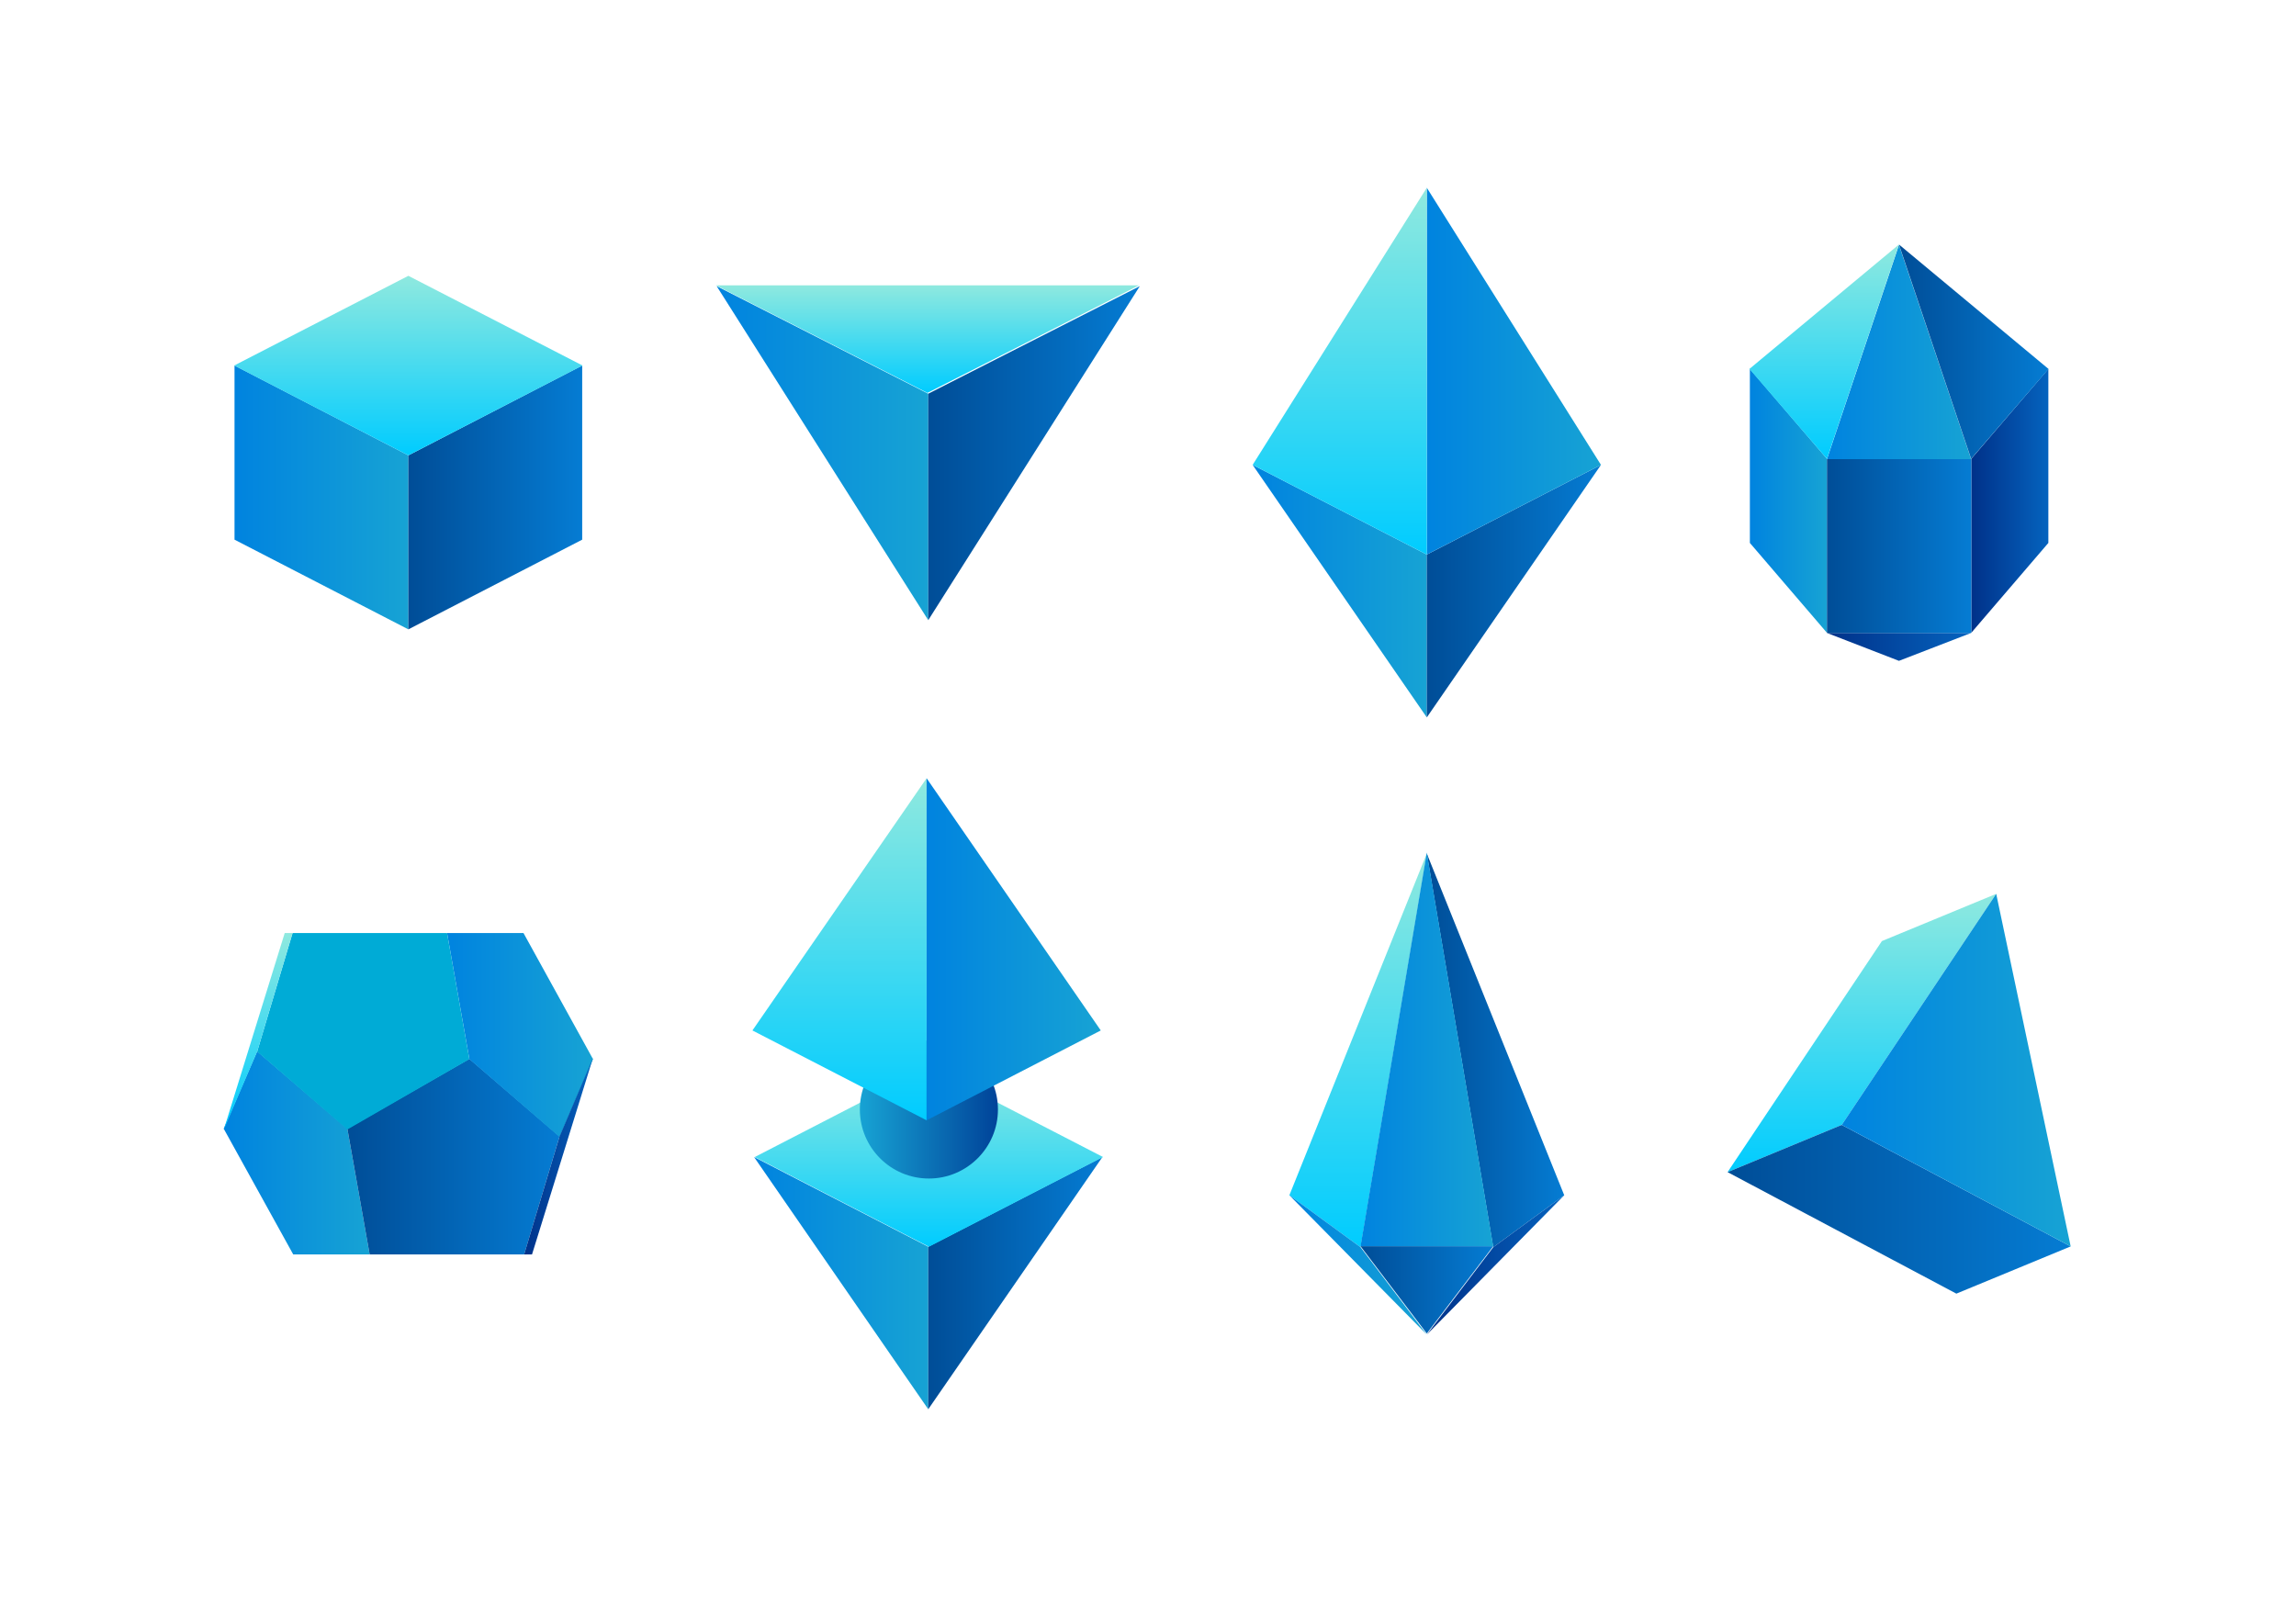 <?xml version="1.0" encoding="utf-8"?>
<!-- Generator: Adobe Illustrator 18.1.1, SVG Export Plug-In . SVG Version: 6.00 Build 0)  -->
<svg version="1.1" id="Layer_1" xmlns="http://www.w3.org/2000/svg" xmlns:xlink="http://www.w3.org/1999/xlink" x="0px" y="0px"
	 width="1400px" height="980px" viewBox="0 0 1400 980" enable-background="new 0 0 1400 980" xml:space="preserve">
<g>
	<rect fill-rule="evenodd" clip-rule="evenodd" fill="#FFFFFF" width="1400" height="980"/>
</g>
<g>
	<linearGradient id="SVGID_1_" gradientUnits="userSpaceOnUse" x1="1202" y1="305.45" x2="1249" y2="305.45">
		<stop  offset="0" style="stop-color:#003189"/>
		<stop  offset="1" style="stop-color:#0563BE"/>
	</linearGradient>
	<polygon fill-rule="evenodd" clip-rule="evenodd" fill="url(#SVGID_1_)" points="1249,225 1202,279.8 1202,385.9 1249,331.1 	"/>
	<linearGradient id="SVGID_2_" gradientUnits="userSpaceOnUse" x1="1113.952" y1="214.697" x2="1201.931" y2="214.697">
		<stop  offset="0" style="stop-color:#0083DF"/>
		<stop  offset="1" style="stop-color:#17A3D4"/>
	</linearGradient>
	<polygon fill-rule="evenodd" clip-rule="evenodd" fill="url(#SVGID_2_)" points="1201.9,280 1114,280 1157.9,149.4 	"/>
	<linearGradient id="SVGID_3_" gradientUnits="userSpaceOnUse" x1="1113.952" y1="394.519" x2="1201.931" y2="394.519">
		<stop  offset="0" style="stop-color:#003189"/>
		<stop  offset="1" style="stop-color:#0563BE"/>
	</linearGradient>
	<polygon fill-rule="evenodd" clip-rule="evenodd" fill="url(#SVGID_3_)" points="1201.9,386 1114,386 1157.9,403 	"/>
	<linearGradient id="SVGID_4_" gradientUnits="userSpaceOnUse" x1="1067" y1="305.45" x2="1114" y2="305.45">
		<stop  offset="0" style="stop-color:#0083DF"/>
		<stop  offset="1" style="stop-color:#17A3D4"/>
	</linearGradient>
	<polygon fill-rule="evenodd" clip-rule="evenodd" fill="url(#SVGID_4_)" points="1067,225 1114,279.8 1114,385.9 1067,331.1 	"/>
	<linearGradient id="SVGID_5_" gradientUnits="userSpaceOnUse" x1="1114" y1="333" x2="1202" y2="333">
		<stop  offset="0" style="stop-color:#004D97"/>
		<stop  offset="1" style="stop-color:#057CD3"/>
	</linearGradient>
	<rect x="1114" y="280" fill-rule="evenodd" clip-rule="evenodd" fill="url(#SVGID_5_)" width="88" height="106"/>
	<linearGradient id="SVGID_6_" gradientUnits="userSpaceOnUse" x1="1157.941" y1="214.449" x2="1249.14" y2="214.449">
		<stop  offset="0" style="stop-color:#004D97"/>
		<stop  offset="1" style="stop-color:#057CD3"/>
	</linearGradient>
	<polygon fill-rule="evenodd" clip-rule="evenodd" fill="url(#SVGID_6_)" points="1249.1,225 1201.9,279.8 1157.9,149.1 	"/>
	<linearGradient id="SVGID_7_" gradientUnits="userSpaceOnUse" x1="1112.342" y1="279.752" x2="1112.342" y2="149.146">
		<stop  offset="0" style="stop-color:#00CCFF"/>
		<stop  offset="1" style="stop-color:#8FE9DF"/>
	</linearGradient>
	<polygon fill-rule="evenodd" clip-rule="evenodd" fill="url(#SVGID_7_)" points="1066.7,225 1114,279.8 1157.9,149.1 	"/>
</g>
<g>
	<linearGradient id="SVGID_8_" gradientUnits="userSpaceOnUse" x1="763.823" y1="360.511" x2="870" y2="360.511">
		<stop  offset="0" style="stop-color:#0083DF"/>
		<stop  offset="1" style="stop-color:#17A3D4"/>
	</linearGradient>
	<polygon fill-rule="evenodd" clip-rule="evenodd" fill="url(#SVGID_8_)" points="763.8,283.5 870,338.2 870,437.5 	"/>
	<linearGradient id="SVGID_9_" gradientUnits="userSpaceOnUse" x1="870" y1="360.511" x2="976.177" y2="360.511">
		<stop  offset="0" style="stop-color:#004D97"/>
		<stop  offset="1" style="stop-color:#057CD3"/>
	</linearGradient>
	<polygon fill-rule="evenodd" clip-rule="evenodd" fill="url(#SVGID_9_)" points="976.2,283.5 870,338.2 870,437.5 	"/>
	<linearGradient id="SVGID_10_" gradientUnits="userSpaceOnUse" x1="870" y1="226.354" x2="976.177" y2="226.354">
		<stop  offset="0" style="stop-color:#0083DF"/>
		<stop  offset="1" style="stop-color:#17A3D4"/>
	</linearGradient>
	<polygon fill-rule="evenodd" clip-rule="evenodd" fill="url(#SVGID_10_)" points="976.2,283.5 870,338.2 870,114.5 	"/>
	<linearGradient id="SVGID_11_" gradientUnits="userSpaceOnUse" x1="816.912" y1="338.241" x2="816.912" y2="114.466">
		<stop  offset="0" style="stop-color:#00CCFF"/>
		<stop  offset="1" style="stop-color:#8FE9DF"/>
	</linearGradient>
	<polygon fill-rule="evenodd" clip-rule="evenodd" fill="url(#SVGID_11_)" points="763.8,283.5 870,338.2 870,114.5 	"/>
</g>
<g>
	<linearGradient id="SVGID_12_" gradientUnits="userSpaceOnUse" x1="437.006" y1="276.348" x2="566" y2="276.348">
		<stop  offset="0" style="stop-color:#0083DF"/>
		<stop  offset="1" style="stop-color:#17A3D4"/>
	</linearGradient>
	<polygon fill-rule="evenodd" clip-rule="evenodd" fill="url(#SVGID_12_)" points="437,174.5 566,240.1 566,378.2 	"/>
	<linearGradient id="SVGID_13_" gradientUnits="userSpaceOnUse" x1="566" y1="276.348" x2="694.994" y2="276.348">
		<stop  offset="0" style="stop-color:#004D97"/>
		<stop  offset="1" style="stop-color:#057CD3"/>
	</linearGradient>
	<polygon fill-rule="evenodd" clip-rule="evenodd" fill="url(#SVGID_13_)" points="695,174.5 566,240.1 566,378.2 	"/>
	<linearGradient id="SVGID_14_" gradientUnits="userSpaceOnUse" x1="565.529" y1="239.635" x2="565.529" y2="174">
		<stop  offset="0" style="stop-color:#00CCFF"/>
		<stop  offset="1" style="stop-color:#8FE9DF"/>
	</linearGradient>
	<polygon fill-rule="evenodd" clip-rule="evenodd" fill="url(#SVGID_14_)" points="694.5,174 565.5,239.6 436.5,174 	"/>
</g>
<g>
	<linearGradient id="SVGID_15_" gradientUnits="userSpaceOnUse" x1="143" y1="303.377" x2="249" y2="303.377">
		<stop  offset="0" style="stop-color:#0083DF"/>
		<stop  offset="1" style="stop-color:#17A3D4"/>
	</linearGradient>
	<polygon fill-rule="evenodd" clip-rule="evenodd" fill="url(#SVGID_15_)" points="143,222.9 249,277.7 249,383.8 143,329.1 	"/>
	<linearGradient id="SVGID_16_" gradientUnits="userSpaceOnUse" x1="249" y1="303.377" x2="355" y2="303.377">
		<stop  offset="0" style="stop-color:#004D97"/>
		<stop  offset="1" style="stop-color:#057CD3"/>
	</linearGradient>
	<polygon fill-rule="evenodd" clip-rule="evenodd" fill="url(#SVGID_16_)" points="355,222.9 249,277.7 249,383.8 355,329.1 	"/>
	<linearGradient id="SVGID_17_" gradientUnits="userSpaceOnUse" x1="249" y1="277.679" x2="249" y2="168.171">
		<stop  offset="0" style="stop-color:#00CCFF"/>
		<stop  offset="1" style="stop-color:#8FE9DF"/>
	</linearGradient>
	<polygon fill-rule="evenodd" clip-rule="evenodd" fill="url(#SVGID_17_)" points="142.8,222.9 249,277.7 355.2,222.9 249,168.2 	
		"/>
</g>
<g>
	<linearGradient id="SVGID_18_" gradientUnits="userSpaceOnUse" x1="1135.27" y1="714.792" x2="1135.27" y2="545.141">
		<stop  offset="0" style="stop-color:#00CCFF"/>
		<stop  offset="1" style="stop-color:#8FE9DF"/>
	</linearGradient>
	<polygon fill-rule="evenodd" clip-rule="evenodd" fill="url(#SVGID_18_)" points="1147.5,573.9 1217.2,545.1 1123,686 
		1053.4,714.8 	"/>
	<linearGradient id="SVGID_19_" gradientUnits="userSpaceOnUse" x1="1053.381" y1="737.446" x2="1262.619" y2="737.446">
		<stop  offset="0" style="stop-color:#004D97"/>
		<stop  offset="1" style="stop-color:#057CD3"/>
	</linearGradient>
	<polygon fill-rule="evenodd" clip-rule="evenodd" fill="url(#SVGID_19_)" points="1192.9,788.9 1262.6,760.1 1123,686 
		1053.4,714.8 	"/>
	<linearGradient id="SVGID_20_" gradientUnits="userSpaceOnUse" x1="1123.022" y1="652.638" x2="1262.619" y2="652.638">
		<stop  offset="0" style="stop-color:#0083DF"/>
		<stop  offset="1" style="stop-color:#17A3D4"/>
	</linearGradient>
	<polygon fill-rule="evenodd" clip-rule="evenodd" fill="url(#SVGID_20_)" points="1262.6,760.1 1123,686 1217.2,545.1 	"/>
</g>
<g>
	<linearGradient id="SVGID_21_" gradientUnits="userSpaceOnUse" x1="828.075" y1="760.636" x2="828.075" y2="520.487">
		<stop  offset="0" style="stop-color:#00CCFF"/>
		<stop  offset="1" style="stop-color:#8FE9DF"/>
	</linearGradient>
	<polygon fill-rule="evenodd" clip-rule="evenodd" fill="url(#SVGID_21_)" points="870,520.5 829.6,760.6 786.2,728.9 	"/>
	<linearGradient id="SVGID_22_" gradientUnits="userSpaceOnUse" x1="870" y1="640.562" x2="953.85" y2="640.562">
		<stop  offset="0" style="stop-color:#004D97"/>
		<stop  offset="1" style="stop-color:#057CD3"/>
	</linearGradient>
	<polygon fill-rule="evenodd" clip-rule="evenodd" fill="url(#SVGID_22_)" points="953.8,728.9 910.5,760.6 870,520.5 	"/>
	<linearGradient id="SVGID_23_" gradientUnits="userSpaceOnUse" x1="829.58" y1="639.925" x2="910.455" y2="639.925">
		<stop  offset="0" style="stop-color:#0083DF"/>
		<stop  offset="1" style="stop-color:#17A3D4"/>
	</linearGradient>
	<polygon fill-rule="evenodd" clip-rule="evenodd" fill="url(#SVGID_23_)" points="910.5,760 829.6,760 870,519.9 	"/>
	<linearGradient id="SVGID_24_" gradientUnits="userSpaceOnUse" x1="829.58" y1="786.625" x2="910.455" y2="786.625">
		<stop  offset="0" style="stop-color:#004D97"/>
		<stop  offset="1" style="stop-color:#057CD3"/>
	</linearGradient>
	<polygon fill-rule="evenodd" clip-rule="evenodd" fill="url(#SVGID_24_)" points="910.5,760 829.6,760 870,813.2 	"/>
	<linearGradient id="SVGID_25_" gradientUnits="userSpaceOnUse" x1="870" y1="771.395" x2="953.85" y2="771.395">
		<stop  offset="0" style="stop-color:#003189"/>
		<stop  offset="1" style="stop-color:#0563BE"/>
	</linearGradient>
	<polygon fill-rule="evenodd" clip-rule="evenodd" fill="url(#SVGID_25_)" points="953.8,728.9 910.5,760.6 870,813.9 	"/>
	<linearGradient id="SVGID_26_" gradientUnits="userSpaceOnUse" x1="786.15" y1="771.395" x2="870" y2="771.395">
		<stop  offset="0" style="stop-color:#0083DF"/>
		<stop  offset="1" style="stop-color:#17A3D4"/>
	</linearGradient>
	<polygon fill-rule="evenodd" clip-rule="evenodd" fill="url(#SVGID_26_)" points="870,813.9 829.6,760.6 786.2,728.9 	"/>
</g>
<g>
	<linearGradient id="SVGID_27_" gradientUnits="userSpaceOnUse" x1="459.823" y1="782.474" x2="566" y2="782.474">
		<stop  offset="0" style="stop-color:#0083DF"/>
		<stop  offset="1" style="stop-color:#17A3D4"/>
	</linearGradient>
	<polygon fill-rule="evenodd" clip-rule="evenodd" fill="url(#SVGID_27_)" points="459.8,705.6 566,760.3 566,859.4 	"/>
	<linearGradient id="SVGID_28_" gradientUnits="userSpaceOnUse" x1="566" y1="782.474" x2="672.177" y2="782.474">
		<stop  offset="0" style="stop-color:#004D97"/>
		<stop  offset="1" style="stop-color:#057CD3"/>
	</linearGradient>
	<polygon fill-rule="evenodd" clip-rule="evenodd" fill="url(#SVGID_28_)" points="672.2,705.6 566,760.3 566,859.4 	"/>
	<linearGradient id="SVGID_29_" gradientUnits="userSpaceOnUse" x1="566.385" y1="760.292" x2="566.385" y2="650.819">
		<stop  offset="0" style="stop-color:#00CCFF"/>
		<stop  offset="1" style="stop-color:#8FE9DF"/>
	</linearGradient>
	<polygon fill-rule="evenodd" clip-rule="evenodd" fill="url(#SVGID_29_)" points="672.6,705.6 566.4,760.3 460.2,705.6 
		566.4,650.8 	"/>
	<linearGradient id="SVGID_30_" gradientUnits="userSpaceOnUse" x1="608.484" y1="676.639" x2="524.25" y2="676.639">
		<stop  offset="0" style="stop-color:#004399"/>
		<stop  offset="1" style="stop-color:#17A3D4"/>
	</linearGradient>
	<path fill-rule="evenodd" clip-rule="evenodd" fill="url(#SVGID_30_)" d="M566.4,634.5c23.2,0,42.1,18.9,42.1,42.1
		s-18.9,42.1-42.1,42.1c-23.3,0-42.1-18.9-42.1-42.1S543.1,634.5,566.4,634.5L566.4,634.5z"/>
	<linearGradient id="SVGID_31_" gradientUnits="userSpaceOnUse" x1="511.912" y1="683.181" x2="511.912" y2="474.625">
		<stop  offset="0" style="stop-color:#00CCFF"/>
		<stop  offset="1" style="stop-color:#8FE9DF"/>
	</linearGradient>
	<polygon fill-rule="evenodd" clip-rule="evenodd" fill="url(#SVGID_31_)" points="458.8,628.4 565,683.2 565,474.6 	"/>
	<linearGradient id="SVGID_32_" gradientUnits="userSpaceOnUse" x1="565" y1="578.903" x2="671.177" y2="578.903">
		<stop  offset="0" style="stop-color:#0083DF"/>
		<stop  offset="1" style="stop-color:#17A3D4"/>
	</linearGradient>
	<polygon fill-rule="evenodd" clip-rule="evenodd" fill="url(#SVGID_32_)" points="671.2,628.4 565,683.2 565,474.6 	"/>
</g>
<g>
	<linearGradient id="SVGID_33_" gradientUnits="userSpaceOnUse" x1="136.437" y1="703.064" x2="225.361" y2="703.064">
		<stop  offset="0" style="stop-color:#0083DF"/>
		<stop  offset="1" style="stop-color:#17A3D4"/>
	</linearGradient>
	<polygon fill-rule="evenodd" clip-rule="evenodd" fill="url(#SVGID_33_)" points="156.8,641.1 211.8,688.3 225.4,765 178.8,765 
		136.4,688.3 	"/>
	<linearGradient id="SVGID_34_" gradientUnits="userSpaceOnUse" x1="211.782" y1="705.373" x2="341.196" y2="705.373">
		<stop  offset="0" style="stop-color:#004D97"/>
		<stop  offset="1" style="stop-color:#057CD3"/>
	</linearGradient>
	<polygon fill-rule="evenodd" clip-rule="evenodd" fill="url(#SVGID_34_)" points="286.2,645.7 211.8,688.3 225.4,765 319.6,765 
		341.2,693 	"/>
	<linearGradient id="SVGID_35_" gradientUnits="userSpaceOnUse" x1="272.64" y1="631.199" x2="361.563" y2="631.199">
		<stop  offset="0" style="stop-color:#0083DF"/>
		<stop  offset="1" style="stop-color:#17A3D4"/>
	</linearGradient>
	<polygon fill-rule="evenodd" clip-rule="evenodd" fill="url(#SVGID_35_)" points="341.2,693.4 286.2,645.9 272.6,569 319.2,569 
		361.6,645.9 	"/>
	<polygon fill-rule="evenodd" clip-rule="evenodd" fill="#00ABD6" points="211.8,688.8 286.2,645.9 272.6,569 178.4,569 
		156.8,641.3 	"/>
	<linearGradient id="SVGID_36_" gradientUnits="userSpaceOnUse" x1="157.434" y1="689.053" x2="157.434" y2="569">
		<stop  offset="0" style="stop-color:#00CCFF"/>
		<stop  offset="1" style="stop-color:#8FE9DF"/>
	</linearGradient>
	<polygon fill-rule="evenodd" clip-rule="evenodd" fill="url(#SVGID_36_)" points="156.8,641.3 178.4,569 173.6,569 136.4,689.1 	
		"/>
	<linearGradient id="SVGID_37_" gradientUnits="userSpaceOnUse" x1="319.569" y1="705.039" x2="361.563" y2="705.039">
		<stop  offset="0" style="stop-color:#003189"/>
		<stop  offset="1" style="stop-color:#0563BE"/>
	</linearGradient>
	<polygon fill-rule="evenodd" clip-rule="evenodd" fill="url(#SVGID_37_)" points="341.2,693 319.6,765 324.4,765 361.6,645.1 	"/>
</g>
</svg>
